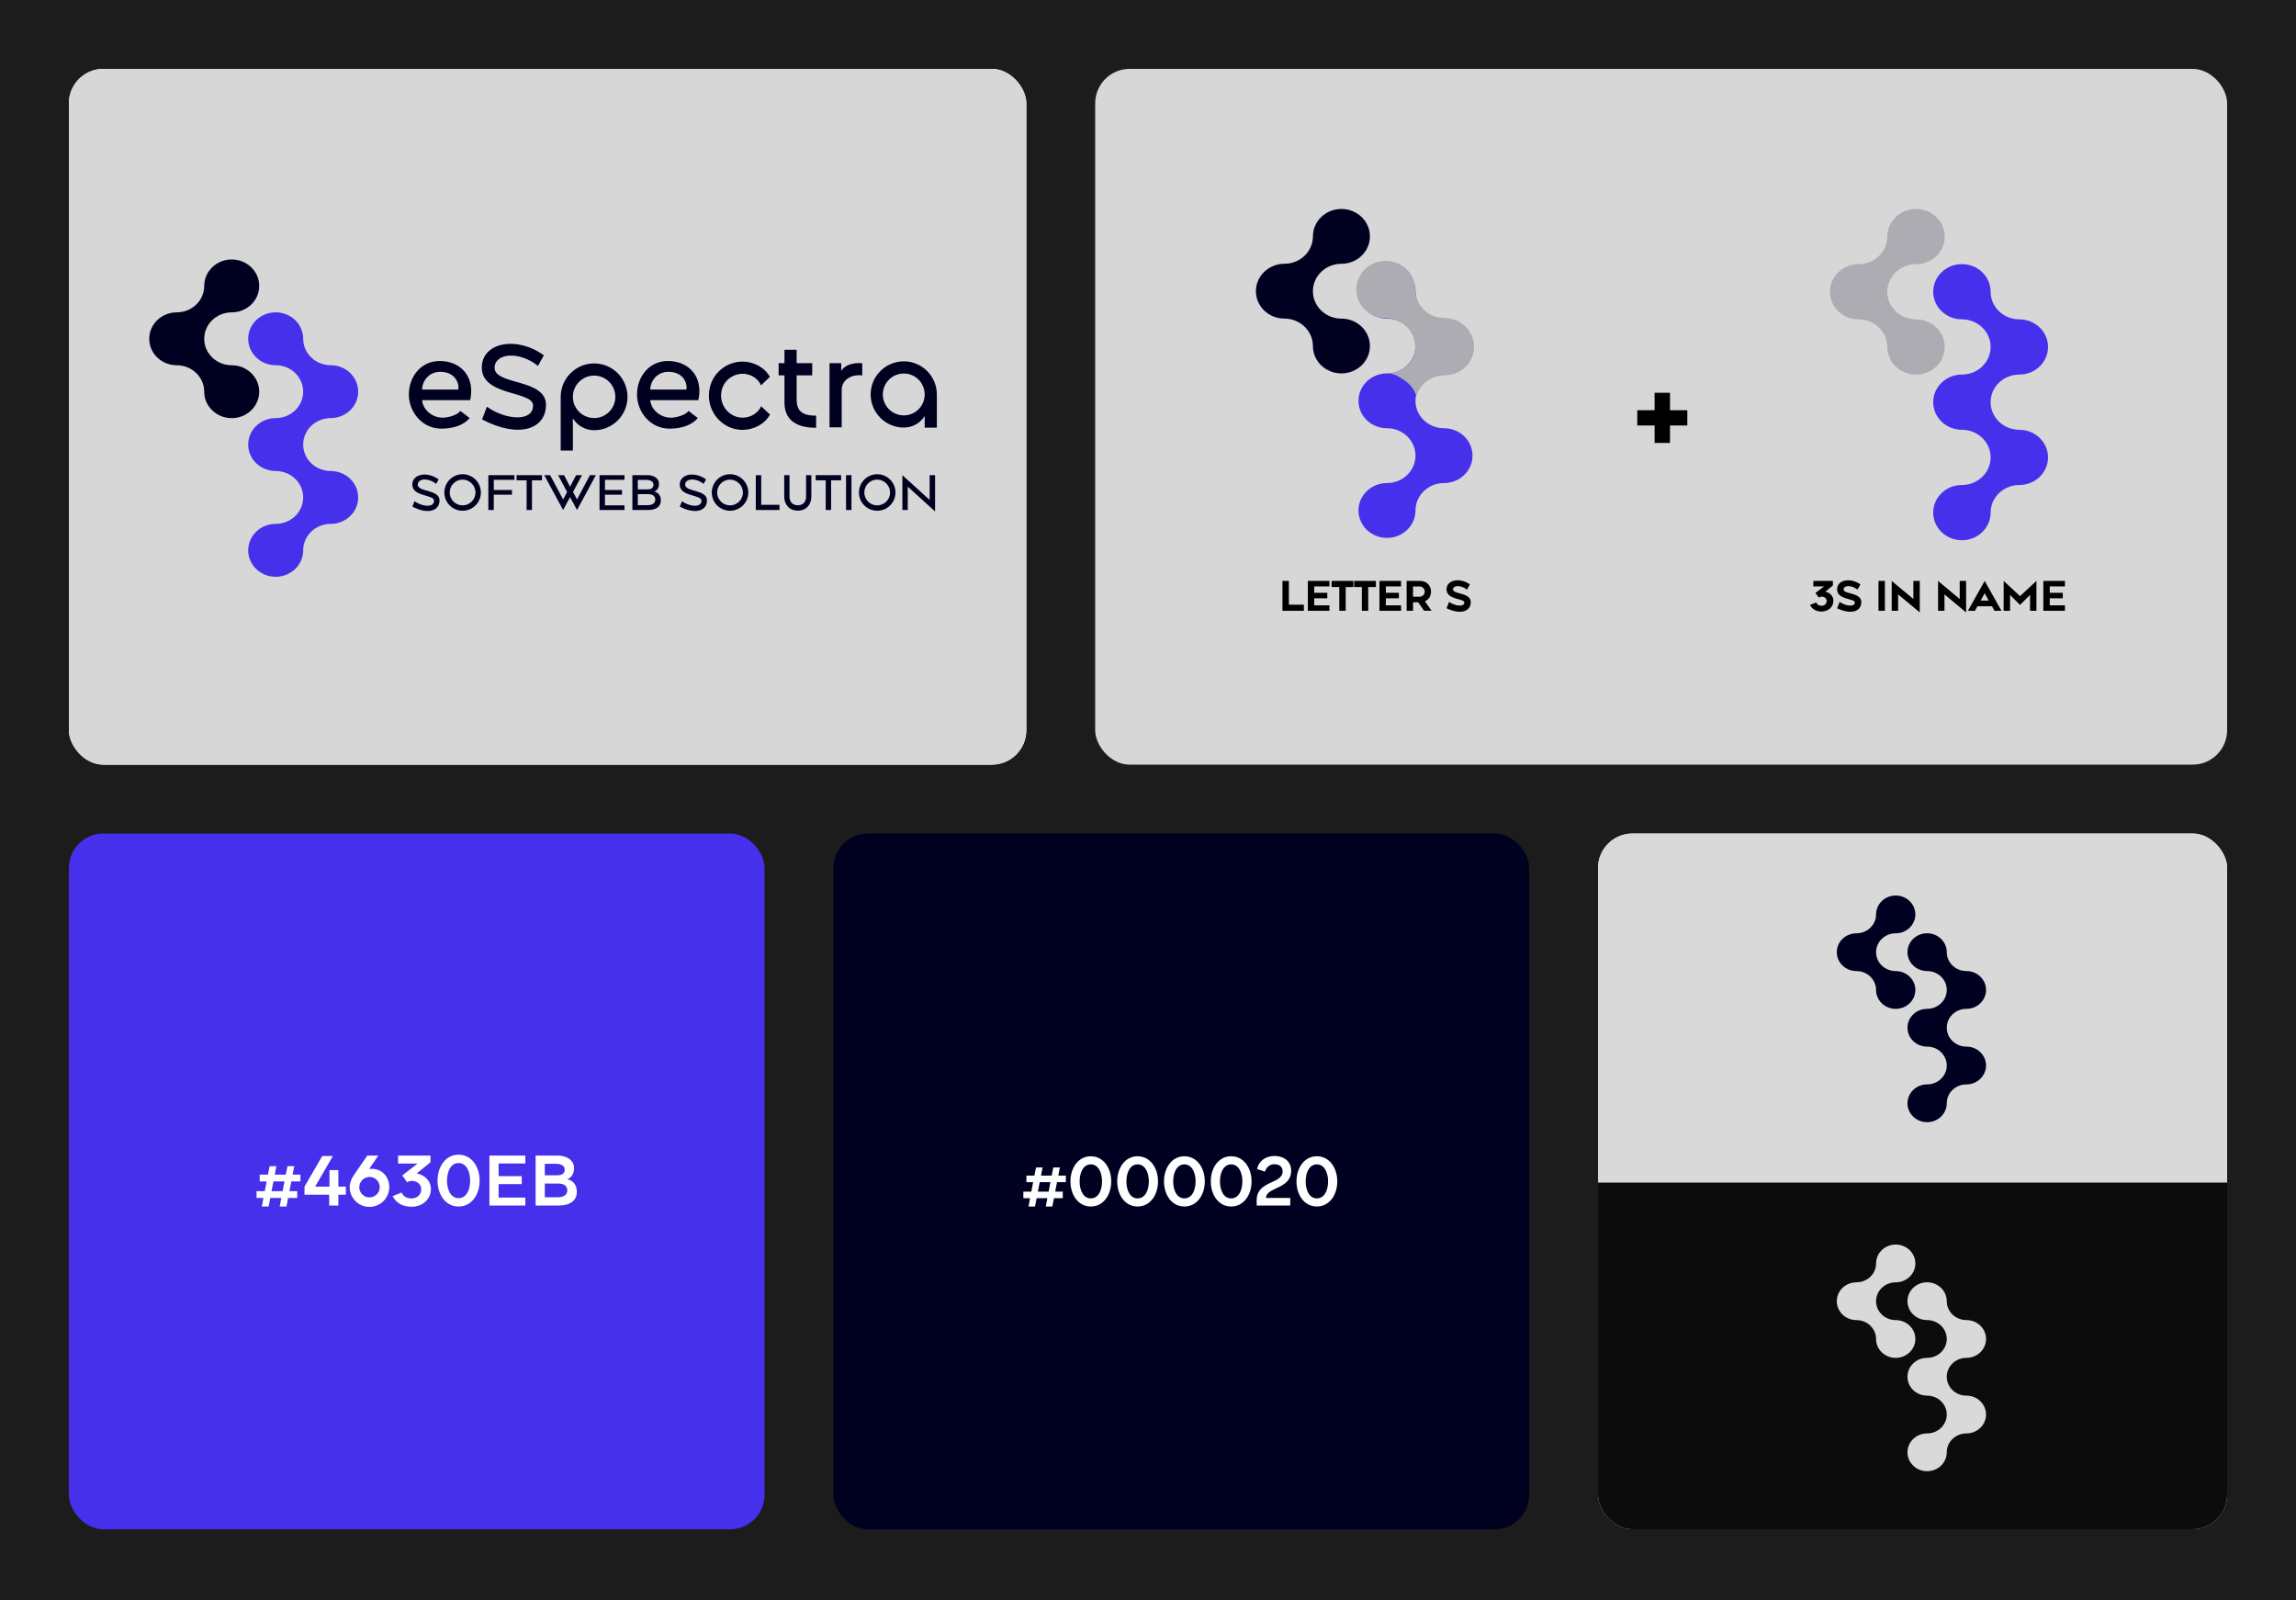 <svg width="1000" height="697" viewBox="0 0 1000 697" fill="none" xmlns="http://www.w3.org/2000/svg">
<rect width="1000" height="697" fill="#1C1C1C"/>
<rect x="30" y="30" width="417" height="303" rx="15" fill="white"/>
<rect x="30" y="30" width="417" height="303" rx="15" fill="#D7D7D7"/>
<rect x="40" y="93" width="397" height="178.185" rx="15" fill="#D7D7D7"/>
<g clip-path="url(#clip0_83_223)">
<path d="M112.893 170.578C112.893 176.936 107.534 182.095 100.917 182.095C94.301 182.095 88.942 176.941 88.942 170.578C88.942 164.214 83.582 159.06 76.966 159.06C70.349 159.06 65 153.906 65 147.548C65 141.189 70.359 136.03 76.976 136.03C83.592 136.03 88.952 130.876 88.952 124.513C88.952 118.149 94.311 113 100.922 113C107.534 113 112.898 118.154 112.898 124.517C112.898 130.881 107.539 136.035 100.922 136.035C94.306 136.035 88.947 141.189 88.947 147.552C88.947 153.915 94.306 159.07 100.922 159.07C107.539 159.07 112.898 164.224 112.898 170.587L112.893 170.578Z" fill="#000020"/>
<path d="M156 216.638C156 222.996 150.64 228.155 144.024 228.155C137.408 228.155 132.048 233.31 132.048 239.673C132.048 246.036 126.689 251.19 120.072 251.19C113.456 251.19 108.097 246.036 108.097 239.673C108.097 233.31 113.456 228.155 120.072 228.155C126.689 228.155 132.048 223.001 132.048 216.638C132.048 210.275 126.689 205.12 120.072 205.12C113.456 205.12 108.097 199.966 108.097 193.603C108.097 187.24 113.456 182.085 120.072 182.085C126.689 182.085 132.048 176.931 132.048 170.568C132.048 164.205 126.689 159.051 120.072 159.051C113.456 159.051 108.097 153.896 108.097 147.533C108.097 141.17 113.456 136.016 120.072 136.016C126.689 136.016 132.048 141.17 132.048 147.533C132.048 153.896 137.408 159.051 144.024 159.051C150.64 159.051 156 164.205 156 170.568C156 176.931 150.64 182.085 144.024 182.085C137.408 182.085 132.048 187.24 132.048 193.603C132.048 199.966 137.408 205.12 144.024 205.12C150.64 205.12 156 210.275 156 216.638Z" fill="#4630EB"/>
</g>
<path d="M192.218 186.676C183.685 186.676 178.067 179.15 178.067 171.889C178.067 164.098 183.261 157.208 191.582 157.208C200.645 157.261 207.058 164.045 204.779 174.274H183.844C184.162 178.249 187.978 181.853 192.801 181.906C195.027 181.906 199.373 180.793 200.486 178.938L204.567 182.065C201.811 185.298 197.2 186.676 192.218 186.676ZM183.844 169.663H199.585C200.115 166.695 198.048 161.925 191.741 161.925C186.706 161.925 183.844 166.059 183.844 169.663ZM209.963 182.648L212.083 177.136C220.245 182.966 232.17 183.814 232.17 176.606C232.223 170.034 209.274 172.737 209.857 159.593C210.281 149.046 225.28 146.237 236.887 154.77L234.29 159.328C226.075 152.756 215.687 153.816 215.422 159.964C215.051 167.861 237.788 164.734 237.788 176.288C237.788 187.047 225.757 191.022 209.963 182.648ZM258.78 187.365C254.805 187.365 251.36 185.245 249.505 182.171V196.216H244.205V172.843C244.205 164.787 250.777 158.268 258.78 158.268C266.783 158.268 273.302 164.787 273.302 172.843C273.302 180.846 266.783 187.365 258.78 187.365ZM258.78 163.568C253.692 163.568 249.505 167.702 249.505 172.843C249.505 177.931 253.692 182.065 258.78 182.065C263.868 182.065 268.002 177.931 268.002 172.843C268.002 167.702 263.868 163.568 258.78 163.568ZM291.593 186.676C283.06 186.676 277.442 179.15 277.442 171.889C277.442 164.098 282.636 157.208 290.957 157.208C300.02 157.261 306.433 164.045 304.154 174.274H283.219C283.537 178.249 287.353 181.853 292.176 181.906C294.402 181.906 298.748 180.793 299.861 178.938L303.942 182.065C301.186 185.298 296.575 186.676 291.593 186.676ZM283.219 169.663H298.96C299.49 166.695 297.423 161.925 291.116 161.925C286.081 161.925 283.219 166.059 283.219 169.663ZM323.33 187.206C315.38 187.206 308.755 180.475 308.755 172.313C308.755 163.356 315.963 157.473 323.33 157.473C328.471 157.473 333.241 160.229 335.308 164.151L331.439 167.808C329.849 164.151 326.139 162.773 323.489 162.773C318.931 162.773 314.055 166.271 314.055 172.313C314.055 177.56 318.295 181.906 323.489 181.906C327.04 181.906 330.379 179.68 331.492 176.924L335.361 180.528C333.241 184.503 328.471 187.206 323.33 187.206ZM355.45 186.305C349.991 186.305 341.67 184.927 341.67 175.387V163.462H339.126V158.162H341.67V152.332H346.97V158.162H353.754V163.462H346.97V174.168C346.97 180.528 351.687 181.005 355.45 181.005V186.305ZM361.296 186.093V158.162H366.384V161.554C367.815 158.904 371.79 157.844 375.553 158.162V163.515C370.995 162.826 366.596 165.37 366.596 169.769V186.093H361.296ZM393.676 186.199C385.673 186.199 379.207 179.733 379.207 171.783C379.207 163.833 385.673 157.367 393.676 157.367C401.573 157.367 408.039 163.833 408.039 171.783V186.252H402.739V181.164C400.937 184.132 397.545 186.199 393.676 186.199ZM393.676 180.899C398.658 180.899 402.739 176.818 402.739 171.783C402.739 166.748 398.658 162.667 393.676 162.667C388.588 162.667 384.507 166.748 384.507 171.783C384.507 176.818 388.588 180.899 393.676 180.899Z" fill="#000020"/>
<path d="M179.625 220.63L180.525 218.29C183.99 220.765 189.053 221.125 189.053 218.065C189.075 215.275 179.333 216.423 179.58 210.843C179.76 206.365 186.128 205.173 191.055 208.795L189.953 210.73C186.465 207.94 182.055 208.39 181.943 211C181.785 214.353 191.438 213.025 191.438 217.93C191.438 222.498 186.33 224.185 179.625 220.63ZM201.497 222.43C197.087 222.43 193.532 218.875 193.532 214.488C193.532 210.1 197.087 206.523 201.497 206.523C205.884 206.523 209.439 210.1 209.439 214.488C209.439 218.875 205.884 222.43 201.497 222.43ZM201.474 220.09C204.557 220.09 207.099 217.57 207.099 214.488C207.077 211.383 204.512 208.885 201.474 208.863C198.392 208.863 195.872 211.383 195.872 214.488C195.872 217.57 198.392 220.09 201.474 220.09ZM212.698 222.093V206.928H224.06V208.953H215.06V213.385H222.98V215.433H215.06V222.093H212.698ZM229.361 222.093V209.178H224.996V206.928H236.066V209.178H231.701V222.093H229.361ZM259.528 206.928L251.316 222.093L248.278 216.49L245.263 222.093L237.028 206.928H239.616L245.263 217.525L246.996 214.218L243.081 206.928H245.668L248.278 211.968L250.911 206.928H253.498L249.583 214.218L251.316 217.525L256.941 206.928H259.528ZM261.125 222.093V206.928H271.993V208.953H263.488V213.385H270.913V215.433H263.488V220.068H271.993V222.093H261.125ZM275.43 222.093V206.928H281.977C285.105 206.928 287.017 208.548 287.017 210.708C287.017 212.485 286.117 213.7 284.925 214.083C287.017 214.533 287.827 216.175 287.827 217.93C287.827 220.428 286.05 222.093 282.382 222.093H275.43ZM277.792 213.115H282.247C283.53 213.115 284.61 212.553 284.61 211.09C284.61 209.56 283.035 208.998 281.572 208.998H277.792V213.115ZM277.792 220H282.045C284.07 220 285.397 219.19 285.397 217.593C285.397 216.22 284.542 215.208 282.247 215.208H277.792V220ZM296.102 220.63L297.002 218.29C300.467 220.765 305.53 221.125 305.53 218.065C305.552 215.275 295.81 216.423 296.057 210.843C296.237 206.365 302.605 205.173 307.532 208.795L306.43 210.73C302.942 207.94 298.532 208.39 298.42 211C298.262 214.353 307.915 213.025 307.915 217.93C307.915 222.498 302.807 224.185 296.102 220.63ZM317.974 222.43C313.564 222.43 310.009 218.875 310.009 214.488C310.009 210.1 313.564 206.523 317.974 206.523C322.361 206.523 325.916 210.1 325.916 214.488C325.916 218.875 322.361 222.43 317.974 222.43ZM317.951 220.09C321.034 220.09 323.576 217.57 323.576 214.488C323.554 211.383 320.989 208.885 317.951 208.863C314.869 208.863 312.349 211.383 312.349 214.488C312.349 217.57 314.869 220.09 317.951 220.09ZM329.175 222.093V206.928H331.537V219.843H339.502V222.093H329.175ZM347.482 222.385C343.814 222.385 341.564 219.775 341.564 216.333V206.928H343.859V216.333C343.859 218.515 345.164 220.045 347.482 220.045C349.777 220.045 351.082 218.515 351.082 216.333V206.928H353.377V216.333C353.377 219.775 351.127 222.385 347.482 222.385ZM359.637 222.093V209.178H355.272V206.928H366.342V209.178H361.977V222.093H359.637ZM368.484 222.093V206.928H370.846V222.093H368.484ZM382.068 222.43C377.658 222.43 374.103 218.875 374.103 214.488C374.103 210.1 377.658 206.523 382.068 206.523C386.455 206.523 390.01 210.1 390.01 214.488C390.01 218.875 386.455 222.43 382.068 222.43ZM382.045 220.09C385.128 220.09 387.67 217.57 387.67 214.488C387.648 211.383 385.083 208.885 382.045 208.863C378.963 208.863 376.443 211.383 376.443 214.488C376.443 217.57 378.963 220.09 382.045 220.09ZM407.264 222.723L395.362 211.945V222.093H393.022V206.928L404.902 217.705V206.928H407.264V222.723Z" fill="#000020"/>
<rect x="477" y="30" width="493" height="303" rx="15" fill="#D7D7D7"/>
<path d="M793.32 266.323C790.869 266.323 789.159 265.145 788.323 263.435L791.059 262.352C791.363 263.283 792.199 263.815 793.32 263.815C794.707 263.815 795.6 262.865 795.6 261.706C795.562 259.958 793.263 259.331 792.161 260.262L790.698 258.229L794.422 255.398H789.786V252.985H798.298V254.98L795.03 257.659C797.12 258.096 798.564 259.787 798.526 261.706C798.488 264.271 796.36 266.323 793.32 266.323ZM800.135 264.898L801.218 262.143C803.973 264.005 807.868 264.442 807.868 262.352C807.868 260.566 799.926 261.326 800.135 256.481C800.287 252.51 805.892 251.389 810.3 254.505L809.027 256.766C806.253 254.638 803.004 254.904 802.947 256.671C802.871 258.875 810.68 257.925 810.68 262.2C810.68 266.323 806.253 267.824 800.135 264.898ZM818.151 266V252.985H820.944V266H818.151ZM836.135 266.703L826.711 258.856V266H823.918V253.004L833.342 260.851V252.985H836.135V266.703ZM856.323 266.703L846.899 258.856V266H844.106V253.004L853.53 260.851V252.985H856.323V266.703ZM868.665 266L867.582 264.024H861.255L860.172 266.019L857.113 266L864.409 252.985L871.724 266H868.665ZM862.661 261.554H866.157L864.409 258.343L862.661 261.554ZM872.661 266L872.68 252.985L879.805 259.616L886.949 252.985V266H884.175V259.084L879.805 263.454L875.454 259.084V266H872.661ZM889.957 266V252.985H899.362V255.379H892.75V258.172H898.431V260.566H892.75V263.625H899.362V266H889.957Z" fill="black"/>
<path opacity="0.2" d="M846.998 151.109C846.998 157.746 841.403 163.132 834.496 163.132C827.589 163.132 821.994 157.751 821.994 151.109C821.994 144.466 816.399 139.085 809.492 139.085C802.585 139.085 797 133.704 797 127.066C797 120.428 802.595 115.042 809.502 115.042C816.409 115.042 822.004 109.662 822.004 103.019C822.004 96.376 827.599 91 834.501 91C841.403 91 847.004 96.381 847.004 103.024C847.004 109.667 841.409 115.047 834.501 115.047C827.594 115.047 821.999 120.428 821.999 127.071C821.999 133.714 827.594 139.095 834.501 139.095C841.409 139.095 847.004 144.476 847.004 151.119L846.998 151.109Z" fill="#000020"/>
<path d="M892 199.193C892 205.831 886.405 211.217 879.498 211.217C872.591 211.217 866.996 216.598 866.996 223.241C866.996 229.884 861.401 235.265 854.493 235.265C847.586 235.265 841.991 229.884 841.991 223.241C841.991 216.598 847.586 211.217 854.493 211.217C861.401 211.217 866.996 205.836 866.996 199.193C866.996 192.551 861.401 187.17 854.493 187.17C847.586 187.17 841.991 181.789 841.991 175.146C841.991 168.503 847.586 163.122 854.493 163.122C861.401 163.122 866.996 157.741 866.996 151.099C866.996 144.456 861.401 139.075 854.493 139.075C847.586 139.075 841.991 133.694 841.991 127.051C841.991 120.408 847.586 115.027 854.493 115.027C861.401 115.027 866.996 120.408 866.996 127.051C866.996 133.694 872.591 139.075 879.498 139.075C886.405 139.075 892 144.456 892 151.099C892 157.741 886.405 163.122 879.498 163.122C872.591 163.122 866.996 168.503 866.996 175.146C866.996 181.789 872.591 187.17 879.498 187.17C886.405 187.17 892 192.551 892 199.193Z" fill="#4630EB"/>
<path d="M558.558 266V252.985H561.351V263.34H567.887V266H558.558ZM569.617 266V252.985H579.022V255.379H572.41V258.172H578.091V260.566H572.41V263.625H579.022V266H569.617ZM583.316 266V255.645H579.972V252.985H589.453V255.645H586.109V266H583.316ZM593.132 266V255.645H589.788V252.985H599.269V255.645H595.925V266H593.132ZM600.807 266V252.985H610.212V255.379H603.6V258.172H609.281V260.566H603.6V263.625H610.212V266H600.807ZM612.645 266V252.985H618.459C621.632 252.985 623.266 255.303 623.266 257.64C623.266 259.502 622.335 261.155 620.606 261.877L623.513 265.981H620.264L617.661 262.295H615.438V266H612.645ZM615.438 255.417V259.863H618.307C619.504 259.863 620.53 258.913 620.53 257.64C620.53 256.329 619.504 255.417 618.307 255.417H615.438ZM630.032 264.898L631.115 262.143C633.87 264.005 637.765 264.442 637.765 262.352C637.765 260.566 629.823 261.326 630.032 256.481C630.184 252.51 635.789 251.389 640.197 254.505L638.924 256.766C636.15 254.638 632.901 254.904 632.844 256.671C632.768 258.875 640.577 257.925 640.577 262.2C640.577 266.323 636.15 267.824 630.032 264.898Z" fill="black"/>
<path d="M596.648 150.688C596.648 157.279 591.093 162.627 584.234 162.627C577.375 162.627 571.819 157.284 571.819 150.688C571.819 144.091 566.263 138.748 559.404 138.748C552.545 138.748 547 133.405 547 126.814C547 120.222 552.556 114.874 559.415 114.874C566.274 114.874 571.829 109.531 571.829 102.935C571.829 96.338 577.385 91 584.239 91C591.093 91 596.654 96.343 596.654 102.94C596.654 109.536 591.098 114.879 584.239 114.879C577.38 114.879 571.824 120.222 571.824 126.819C571.824 133.415 577.38 138.758 584.239 138.758C591.098 138.758 596.654 144.101 596.654 150.698L596.648 150.688Z" fill="#000020"/>
<path d="M641.335 198.436C641.335 205.028 635.779 210.376 628.92 210.376C622.061 210.376 616.505 215.719 616.505 222.315C616.505 228.912 610.949 234.255 604.09 234.255C597.232 234.255 591.676 228.912 591.676 222.315C591.676 215.719 597.232 210.376 604.09 210.376C610.949 210.376 616.505 205.033 616.505 198.436C616.505 191.84 610.949 186.497 604.09 186.497C597.232 186.497 591.676 181.154 591.676 174.557C591.676 167.961 597.232 162.618 604.09 162.618C610.949 162.618 616.505 157.274 616.505 150.678C616.505 144.082 610.949 138.739 604.09 138.739C597.232 138.739 591.676 133.395 591.676 126.799C591.676 120.203 597.232 114.859 604.09 114.859C610.949 114.859 616.505 120.203 616.505 126.799C616.505 133.395 622.061 138.739 628.92 138.739C635.779 138.739 641.335 144.082 641.335 150.678C641.335 157.274 635.779 162.618 628.92 162.618C622.061 162.618 616.505 167.961 616.505 174.557C616.505 181.154 622.061 186.497 628.92 186.497C635.779 186.497 641.335 191.84 641.335 198.436Z" fill="#4630EB"/>
<g clip-path="url(#clip1_83_223)">
<path d="M603.551 138.543C610.628 138.543 616.371 144.121 616.371 151.007C616.371 157.412 611.45 161.921 605.056 162.628C607.521 162.816 609.88 164.361 611.958 165.826C614.277 167.464 616.021 169.735 616.877 172.403C616.877 172.414 616.882 172.424 616.888 172.435C618.443 167.254 623.362 163.471 629.191 163.471C636.269 163.471 642.011 157.893 642.011 151.007C642.011 144.121 636.274 138.543 629.191 138.543C622.108 138.543 616.371 132.965 616.371 126.079C616.371 119.192 610.628 113.62 603.551 113.62C596.473 113.62 590.73 119.198 590.73 126.084C590.73 132.97 596.468 138.548 603.551 138.548V138.543Z" fill="#ACACB2"/>
</g>
<path d="M720.65 192.9V185.3H713.1V178.65H720.65V171.05H727.35V178.65H734.9V185.3H727.35V192.9H720.65Z" fill="black"/>
<rect x="363" y="363" width="303" height="303" rx="15" fill="#000020"/>
<path d="M447.945 525.434L448.627 521.807H445.713V518.955H449.185L449.96 514.832H447.046V511.98H450.518L451.231 508.415H454.083L453.401 511.98H458.051L458.764 508.415H461.616L460.934 511.98H464.22V514.832H460.376L459.57 518.955H462.887V521.807H459.043L458.33 525.434H455.478L456.16 521.807H451.51L450.797 525.434H447.945ZM452.037 518.955H456.718L457.493 514.832H452.843L452.037 518.955ZM475.088 525.434C469.694 525.434 466.222 520.474 466.222 514.491C466.222 508.539 469.694 503.548 475.088 503.548C480.513 503.548 483.985 508.539 483.985 514.491C483.985 520.474 480.513 525.434 475.088 525.434ZM475.088 521.9C478.343 521.9 479.986 518.459 479.986 514.491C479.986 510.585 478.343 507.082 475.088 507.082C471.864 507.082 470.221 510.585 470.221 514.491C470.221 518.459 471.864 521.9 475.088 521.9ZM495.462 525.434C490.068 525.434 486.596 520.474 486.596 514.491C486.596 508.539 490.068 503.548 495.462 503.548C500.887 503.548 504.359 508.539 504.359 514.491C504.359 520.474 500.887 525.434 495.462 525.434ZM495.462 521.9C498.717 521.9 500.36 518.459 500.36 514.491C500.36 510.585 498.717 507.082 495.462 507.082C492.238 507.082 490.595 510.585 490.595 514.491C490.595 518.459 492.238 521.9 495.462 521.9ZM515.836 525.434C510.442 525.434 506.97 520.474 506.97 514.491C506.97 508.539 510.442 503.548 515.836 503.548C521.261 503.548 524.733 508.539 524.733 514.491C524.733 520.474 521.261 525.434 515.836 525.434ZM515.836 521.9C519.091 521.9 520.734 518.459 520.734 514.491C520.734 510.585 519.091 507.082 515.836 507.082C512.612 507.082 510.969 510.585 510.969 514.491C510.969 518.459 512.612 521.9 515.836 521.9ZM536.21 525.434C530.816 525.434 527.344 520.474 527.344 514.491C527.344 508.539 530.816 503.548 536.21 503.548C541.635 503.548 545.107 508.539 545.107 514.491C545.107 520.474 541.635 525.434 536.21 525.434ZM536.21 521.9C539.465 521.9 541.108 518.459 541.108 514.491C541.108 510.585 539.465 507.082 536.21 507.082C532.986 507.082 531.343 510.585 531.343 514.491C531.343 518.459 532.986 521.9 536.21 521.9ZM547.35 525L547.319 522.799C547.319 513.933 558.634 515.855 558.634 510.12C558.634 508.446 557.58 507.02 555.007 507.02C552.744 507.02 551.442 508.663 550.946 510.244L547.505 509.128C548.125 505.749 551.132 503.424 555.1 503.424C559.006 503.424 562.354 505.594 562.354 509.872C562.354 518.025 551.411 516.847 551.411 521.714H561.951V525H547.35ZM573.537 525.434C568.143 525.434 564.671 520.474 564.671 514.491C564.671 508.539 568.143 503.548 573.537 503.548C578.962 503.548 582.434 508.539 582.434 514.491C582.434 520.474 578.962 525.434 573.537 525.434ZM573.537 521.9C576.792 521.9 578.435 518.459 578.435 514.491C578.435 510.585 576.792 507.082 573.537 507.082C570.313 507.082 568.67 510.585 568.67 514.491C568.67 518.459 570.313 521.9 573.537 521.9Z" fill="white"/>
<g clip-path="url(#clip2_83_223)">
<rect x="696" y="363" width="274" height="303" rx="15" fill="#D7D7D7"/>
<rect x="696" y="363" width="274" height="151.5" fill="#D9D9D9"/>
<rect x="696" y="515" width="274" height="151.5" fill="#0C0C0C"/>
<path d="M834.209 431.127C834.209 435.668 830.381 439.354 825.655 439.354C820.929 439.354 817.101 435.672 817.101 431.127C817.101 426.582 813.273 422.9 808.547 422.9C803.821 422.9 800 419.218 800 414.677C800 410.135 803.828 406.45 808.554 406.45C813.28 406.45 817.108 402.768 817.108 398.223C817.108 393.678 820.936 390 825.659 390C830.381 390 834.213 393.682 834.213 398.227C834.213 402.772 830.385 406.453 825.659 406.453C820.933 406.453 817.105 410.135 817.105 414.68C817.105 419.225 820.933 422.907 825.659 422.907C830.385 422.907 834.213 426.589 834.213 431.134L834.209 431.127Z" fill="#000020"/>
<path d="M865 464.027C865 468.569 861.172 472.254 856.446 472.254C851.72 472.254 847.891 475.936 847.891 480.481C847.891 485.026 844.063 488.707 839.337 488.707C834.611 488.707 830.783 485.026 830.783 480.481C830.783 475.936 834.611 472.254 839.337 472.254C844.063 472.254 847.891 468.572 847.891 464.027C847.891 459.482 844.063 455.8 839.337 455.8C834.611 455.8 830.783 452.119 830.783 447.574C830.783 443.029 834.611 439.347 839.337 439.347C844.063 439.347 847.891 435.665 847.891 431.12C847.891 426.575 844.063 422.893 839.337 422.893C834.611 422.893 830.783 419.212 830.783 414.667C830.783 410.122 834.611 406.44 839.337 406.44C844.063 406.44 847.891 410.122 847.891 414.667C847.891 419.212 851.72 422.893 856.446 422.893C861.172 422.893 865 426.575 865 431.12C865 435.665 861.172 439.347 856.446 439.347C851.72 439.347 847.891 443.029 847.891 447.574C847.891 452.119 851.72 455.8 856.446 455.8C861.172 455.8 865 459.482 865 464.027Z" fill="#000020"/>
<path d="M834.209 583.127C834.209 587.668 830.381 591.354 825.655 591.354C820.929 591.354 817.101 587.672 817.101 583.127C817.101 578.582 813.273 574.9 808.547 574.9C803.821 574.9 800 571.218 800 566.677C800 562.135 803.828 558.45 808.554 558.45C813.28 558.45 817.108 554.768 817.108 550.223C817.108 545.678 820.936 542 825.659 542C830.381 542 834.213 545.682 834.213 550.227C834.213 554.772 830.385 558.453 825.659 558.453C820.933 558.453 817.105 562.135 817.105 566.68C817.105 571.225 820.933 574.907 825.659 574.907C830.385 574.907 834.213 578.589 834.213 583.134L834.209 583.127Z" fill="#D9D9D9"/>
<path d="M865 616.027C865 620.568 861.172 624.253 856.446 624.253C851.72 624.253 847.891 627.935 847.891 632.48C847.891 637.025 844.063 640.707 839.337 640.707C834.611 640.707 830.783 637.025 830.783 632.48C830.783 627.935 834.611 624.253 839.337 624.253C844.063 624.253 847.891 620.572 847.891 616.027C847.891 611.482 844.063 607.8 839.337 607.8C834.611 607.8 830.783 604.118 830.783 599.573C830.783 595.028 834.611 591.346 839.337 591.346C844.063 591.346 847.891 587.665 847.891 583.12C847.891 578.575 844.063 574.893 839.337 574.893C834.611 574.893 830.783 571.211 830.783 566.666C830.783 562.121 834.611 558.439 839.337 558.439C844.063 558.439 847.891 562.121 847.891 566.666C847.891 571.211 851.72 574.893 856.446 574.893C861.172 574.893 865 578.575 865 583.12C865 587.665 861.172 591.346 856.446 591.346C851.72 591.346 847.891 595.028 847.891 599.573C847.891 604.118 851.72 607.8 856.446 607.8C861.172 607.8 865 611.482 865 616.027Z" fill="#D9D9D9"/>
</g>
<rect x="30" y="363" width="303" height="303" rx="15" fill="#4630EB"/>
<path d="M114.04 525.448L114.744 521.704H111.736V518.76H115.32L116.12 514.504H113.112V511.56H116.696L117.432 507.88H120.376L119.672 511.56H124.472L125.208 507.88H128.152L127.448 511.56H130.84V514.504H126.872L126.04 518.76H129.464V521.704H125.496L124.76 525.448H121.816L122.52 521.704H117.72L116.984 525.448H114.04ZM118.264 518.76H123.096L123.896 514.504H119.096L118.264 518.76ZM143.371 525V520.296H132.618V516.776L140.363 503.432H145.003L137.259 516.776H143.499V509.576H147.371V516.776H150.635V520.296H147.371V525H143.371ZM160.917 525.608C156.181 525.608 152.309 521.768 152.309 517C152.309 514.856 153.301 512.904 154.389 511.368L159.989 503.24H164.789L160.789 509.064C166.325 508.488 169.557 512.552 169.557 517C169.525 521.768 165.653 525.608 160.917 525.608ZM160.917 521.48C163.317 521.48 165.397 519.528 165.397 517C165.397 514.92 163.765 512.552 160.949 512.552C160.085 512.552 158.805 512.968 158.037 513.64C157.045 514.472 156.469 515.912 156.469 517C156.469 519.56 158.613 521.48 160.917 521.48ZM179.206 525.544C175.11 525.544 172.454 523.688 170.982 520.904L174.918 519.336C175.59 520.968 177.062 521.928 179.206 521.928C181.862 521.928 183.494 520.072 183.462 517.864C183.43 514.696 179.494 513.416 177.318 514.888L175.206 511.912L181.862 506.728H173.382V503.24H187.494V506.152L181.478 511.08C185.19 511.624 187.75 514.568 187.686 517.864C187.622 522.12 184.262 525.544 179.206 525.544ZM199.715 525.448C194.147 525.448 190.563 520.328 190.563 514.152C190.563 508.008 194.147 502.856 199.715 502.856C205.315 502.856 208.899 508.008 208.899 514.152C208.899 520.328 205.315 525.448 199.715 525.448ZM199.715 521.8C203.075 521.8 204.771 518.248 204.771 514.152C204.771 510.12 203.075 506.504 199.715 506.504C196.387 506.504 194.691 510.12 194.691 514.152C194.691 518.248 196.387 521.8 199.715 521.8ZM213.162 525V503.24H228.81V506.696H217.162V512.2H227.242V515.688H217.162V521.544H228.81V525H213.162ZM233.287 525V503.24H242.759C247.239 503.24 250.023 505.576 250.023 508.68C250.023 511.24 248.775 512.968 247.047 513.544C250.023 514.152 251.239 516.52 251.239 519.048C251.239 522.632 248.615 525 243.367 525H233.287ZM237.287 511.848H242.823C244.455 511.848 245.959 511.208 245.959 509.384C245.959 507.464 243.943 506.824 242.055 506.824H237.287V511.848ZM237.287 521.416H242.823C245.383 521.416 247.079 520.456 247.079 518.408C247.079 516.648 245.895 515.432 243.047 515.432H237.287V521.416Z" fill="white"/>
<defs>
<clipPath id="clip0_83_223">
<rect width="91" height="138.185" fill="white" transform="translate(65 113)"/>
</clipPath>
<clipPath id="clip1_83_223">
<rect width="51.27" height="58.81" fill="white" transform="translate(590.73 113.62)"/>
</clipPath>
<clipPath id="clip2_83_223">
<rect x="696" y="363" width="274" height="303" rx="15" fill="white"/>
</clipPath>
</defs>
</svg>
